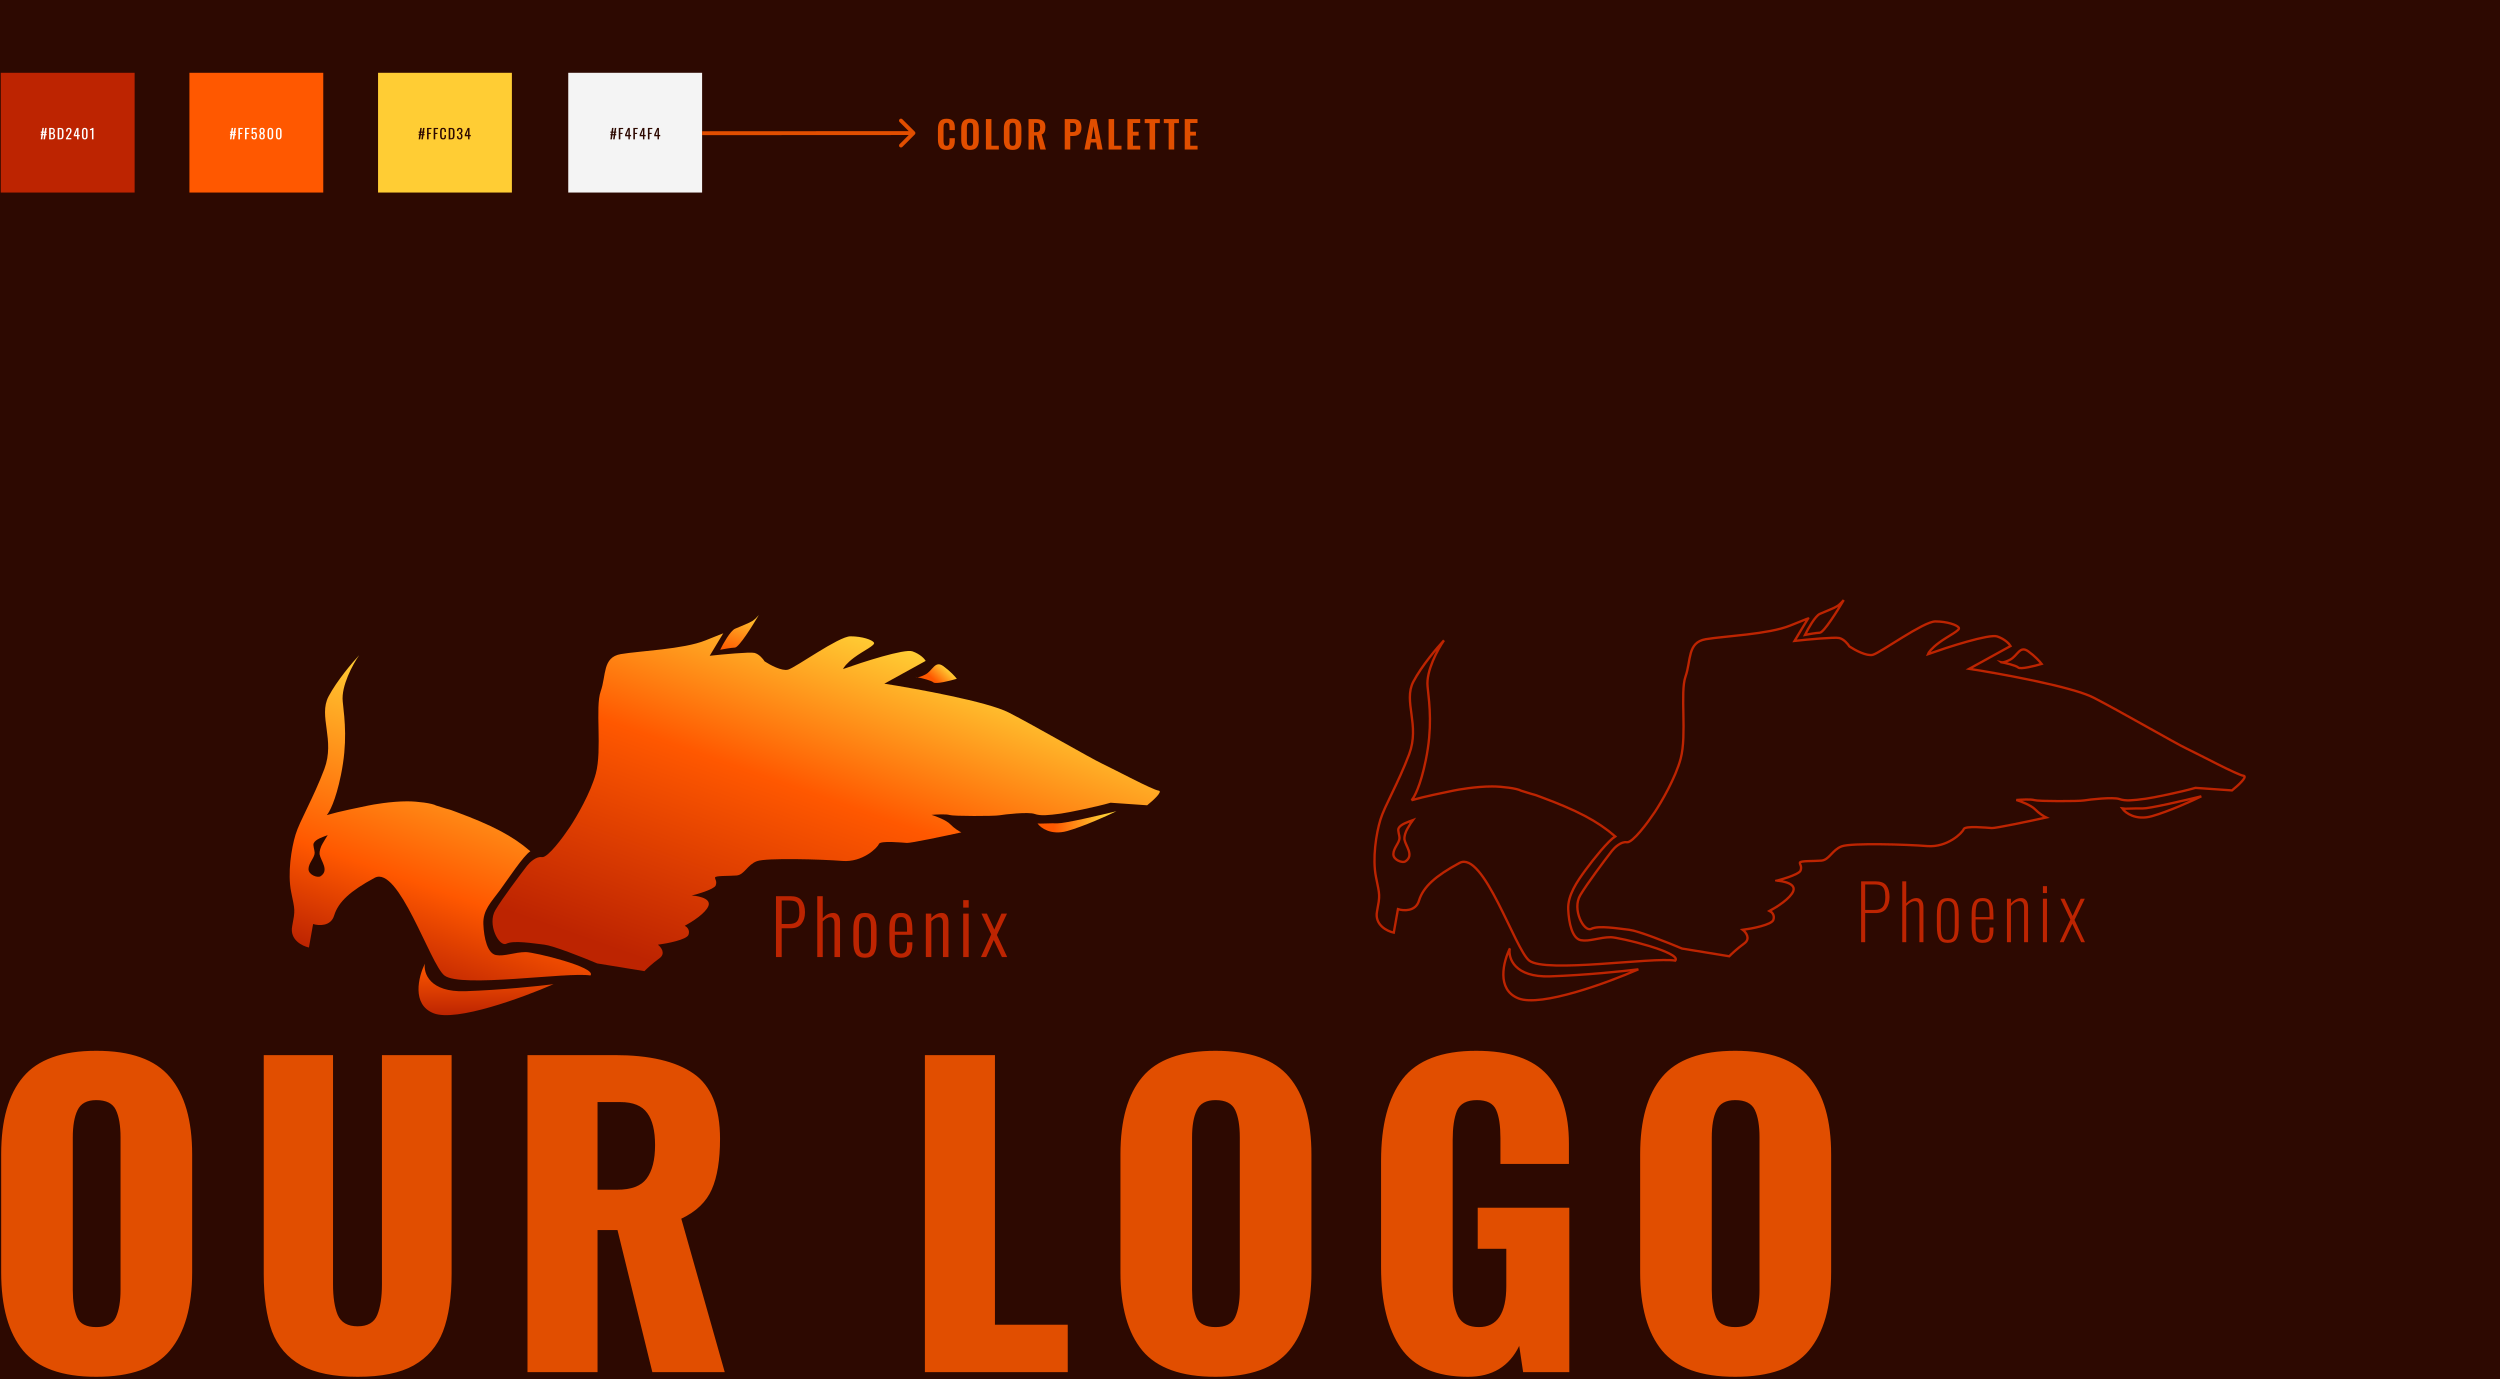 <svg width="3194" height="1762" viewBox="0 0 3194 1762" fill="none" xmlns="http://www.w3.org/2000/svg">
<rect x="0" y="0" width="3194" height="1762" fill="#333333" stroke="none"/>
<g clip-path="url(#clip0_12175)">
<rect width="3194" height="1762" fill="#2D0901"/>
<path d="M2059.39 1087.06C2062.63 1082.89 2070.98 1074.86 2078.35 1076.06C2085.73 1077.25 2105.34 1050.76 2114.22 1037.37C2122.47 1024.93 2140.62 993.904 2147.21 969.3C2155.46 938.544 2146.17 884.736 2153.43 864.265C2160.68 843.795 2155.57 820.713 2179.16 816.668C2202.75 812.622 2259.33 810.522 2287.29 799.161C2309.65 790.073 2311.69 789.495 2309.91 790.342L2292.73 818.815C2309.32 817.015 2343.97 813.76 2349.86 815.14C2355.76 816.52 2360.99 822.924 2362.87 825.954C2369.57 830.396 2384.93 838.736 2392.79 836.559C2402.62 833.839 2457.53 793.926 2472.59 793.947C2487.65 793.967 2500.25 798.433 2502.56 801.911C2504.87 805.39 2489.15 812.226 2477.09 821.245C2467.45 828.46 2463.73 833.938 2463.08 835.775C2488.44 826.743 2541.67 809.573 2551.75 813.145C2561.83 816.718 2567.25 822.773 2568.69 825.355L2515.83 854.474C2557.54 860.987 2647.71 877.47 2674.71 891.296C2708.47 908.579 2779.03 949.544 2794.22 956.7C2809.4 963.857 2858.58 990.15 2866.22 991.087C2872.34 991.837 2859.02 1003.9 2851.6 1009.83L2804.9 1006.57C2786.12 1012.03 2749.91 1019.31 2741.49 1020.43C2724.98 1022.64 2715.54 1023.64 2707.67 1020.85C2699.79 1018.06 2669.35 1021.45 2662.72 1022.64C2656.09 1023.84 2603.78 1023.9 2599.05 1022.23C2595.27 1020.89 2582.16 1021.56 2576.07 1022.06C2581.94 1023.84 2594.97 1028.76 2600.15 1034.14C2605.33 1039.52 2611.69 1043.25 2614.22 1044.45C2593.09 1049.07 2549.6 1058.23 2544.75 1057.93C2538.68 1057.55 2510.46 1054.64 2508.79 1059.36C2507.11 1064.08 2488 1083.01 2462.14 1080.94C2436.29 1078.86 2365.26 1076.73 2353.02 1081.25C2340.78 1085.77 2337.11 1098.65 2327.05 1099.52C2316.99 1100.38 2299.57 1099.53 2299.52 1102.17C2299.47 1104.81 2302.34 1106.71 2300.39 1112.22C2298.44 1117.73 2270.02 1125.39 2269.23 1125.11C2268.45 1124.83 2295.37 1126.39 2291.18 1138.2C2287.83 1147.65 2269.56 1159.2 2260.84 1163.79C2263.37 1164.98 2267.88 1168.94 2265.64 1175.24C2263.41 1181.54 2238.66 1186.35 2226.57 1187.97C2230.73 1191.22 2236.92 1199.27 2228.35 1205.44C2219.78 1211.62 2212.07 1218.88 2209.28 1221.73L2148.97 1211.87C2131.23 1204.4 2092.86 1189.14 2081.26 1187.87C2066.76 1186.27 2042.45 1182.01 2032.93 1186.69C2023.66 1191.25 2008.04 1161.91 2018.95 1143.62C2027.68 1128.99 2049.55 1099.82 2059.39 1087.06Z" stroke="#BD2401" stroke-width="3"/>
<path d="M2555.72 845.787C2556.5 846.519 2560.03 846.97 2567.95 842.915C2577.84 837.847 2580.35 824.245 2591.29 832.124C2600.04 838.427 2606.36 845.487 2608.43 848.229C2599.62 850.85 2581.28 855.433 2578.47 852.798C2575.67 850.162 2562.13 847.026 2555.72 845.787Z" stroke="#BD2401" stroke-width="3"/>
<path d="M2025.78 1111.36C2036.09 1097.29 2054.86 1074.05 2063.6 1068.58C2040.55 1048.59 2013.78 1035.02 1968.92 1018.36C1954.13 1012.87 1968.92 1018.36 1943.28 1010.17C1938.4 1007.26 1919.25 1004.77 1906.28 1004.77C1885.6 1004.77 1862.22 1008.94 1856.5 1010.17C1845.23 1012.59 1819.29 1017.65 1803.43 1022.37C1806.66 1019.09 1814.82 1004.25 1821.57 971.196C1830.02 929.876 1826.58 902.07 1823.88 877.184C1821.72 857.275 1836.93 829.522 1844.81 818.135C1836.27 827.22 1816.51 850.466 1805.77 870.765C1792.35 896.138 1814.5 926.148 1800.32 963.66C1786.13 1001.17 1768.95 1029.65 1763.6 1047.25C1758.24 1064.85 1753.15 1096.72 1757.98 1120.59C1762.81 1144.46 1763.37 1142.88 1759.27 1164.47C1755.98 1181.74 1772.17 1189.72 1780.68 1191.56L1786.01 1161.54C1793.18 1163.79 1808.61 1164.77 1812.89 1150.69C1818.25 1133.09 1833.9 1119.11 1864.6 1102.52C1895.29 1085.93 1935.52 1212.91 1953.72 1227.24C1974.57 1243.65 2111.06 1222.48 2140.39 1227.26C2149.13 1216.77 2068.06 1197.39 2057.83 1197.39C2043.53 1197.39 2030.45 1203.25 2019.66 1201.19C2008.87 1199.14 2004.25 1179.63 2003.53 1161.66C2002.82 1143.68 2014.93 1126.19 2025.78 1111.36Z" stroke="#BD2401" stroke-width="3"/>
<path d="M1780.16 1091.28C1780.16 1083.6 1788.02 1076.84 1788.02 1070.5C1788.02 1067.29 1785.57 1061.09 1786.74 1058.42C1789.06 1053.11 1798.72 1050.25 1804.66 1047.97C1803.38 1049.57 1800.84 1054.48 1798.33 1058.42C1795.6 1062.72 1793.91 1068.91 1794.27 1072.27C1795.77 1081.08 1807.25 1092.93 1795.37 1100.61C1791.97 1102.81 1780.15 1098.97 1780.16 1091.28Z" stroke="#BD2401" stroke-width="3"/>
<path d="M1928.81 1212.13C1926.89 1224.09 1934.77 1248.92 1980.4 1247.38C2026.03 1245.84 2074.61 1240.76 2093.19 1238.41C2054.1 1255.5 1968.73 1286.86 1940.02 1275.58C1911.31 1264.3 1920.8 1228.15 1929.13 1211.49" stroke="#BD2401" stroke-width="3"/>
<path d="M2325.08 784.272C2319.07 786.967 2309.91 803.308 2306.08 811.142C2310.23 810.316 2319.82 808.602 2324.96 808.356C2330.1 808.11 2347.49 780.439 2355.54 766.634C2354.28 768.199 2350.94 771.896 2347.61 774.163C2343.45 776.996 2332.59 780.902 2325.08 784.272Z" stroke="#BD2401" stroke-width="3"/>
<path d="M2737.12 1032.88C2745.54 1033.21 2790.8 1022.68 2812.38 1017.38C2802.16 1022.65 2770.13 1036.91 2749.42 1042.73C2728.72 1048.55 2715.53 1038.71 2711.52 1033.06C2714.4 1033.61 2728.71 1032.54 2737.12 1032.88Z" stroke="#BD2401" stroke-width="3"/>
<path d="M2377.77 1125.96H2396.01C2402.61 1125.96 2407.25 1127.72 2409.93 1131.24C2412.69 1134.76 2414.06 1139.69 2414.06 1146.03C2414.06 1151.98 2412.65 1156.91 2409.84 1160.81C2407.09 1164.65 2402.51 1166.57 2396.11 1166.57H2382.96V1203.72H2377.77V1125.96ZM2394.96 1162.54C2399.76 1162.54 2403.25 1161.29 2405.42 1158.8C2407.6 1156.24 2408.69 1151.98 2408.69 1146.03C2408.69 1141.87 2408.24 1138.64 2407.34 1136.33C2406.45 1134.03 2405.01 1132.4 2403.02 1131.44C2401.1 1130.48 2398.45 1130 2395.05 1130H2382.96V1162.54H2394.96ZM2430.32 1125.96H2435.41V1154.09C2437.26 1151.98 2439.31 1150.35 2441.55 1149.2C2443.86 1147.98 2446.22 1147.37 2448.66 1147.37C2451.28 1147.37 2453.39 1148.36 2454.99 1150.35C2456.59 1152.27 2457.39 1155.31 2457.39 1159.47V1203.72H2452.21V1160.04C2452.21 1156.78 2451.73 1154.51 2450.77 1153.23C2449.81 1151.95 2448.37 1151.31 2446.45 1151.31C2444.66 1151.31 2442.8 1151.85 2440.88 1152.94C2438.96 1154.03 2437.14 1155.53 2435.41 1157.45V1203.72H2430.32V1125.96ZM2488.46 1204.59C2483.14 1204.59 2479.5 1202.92 2477.51 1199.6C2475.53 1196.2 2474.54 1190.83 2474.54 1183.47V1168.49C2474.54 1161.2 2475.53 1155.85 2477.51 1152.46C2479.5 1149.07 2483.14 1147.37 2488.46 1147.37C2493.77 1147.37 2497.42 1149.07 2499.4 1152.46C2501.45 1155.79 2502.47 1161.13 2502.47 1168.49V1183.47C2502.47 1190.83 2501.45 1196.2 2499.4 1199.6C2497.42 1202.92 2493.77 1204.59 2488.46 1204.59ZM2488.46 1200.75C2491.02 1200.75 2492.94 1200.11 2494.22 1198.83C2495.56 1197.48 2496.42 1195.63 2496.81 1193.26C2497.19 1190.89 2497.38 1187.69 2497.38 1183.66V1168.3C2497.38 1164.27 2497.19 1161.07 2496.81 1158.7C2496.42 1156.33 2495.56 1154.51 2494.22 1153.23C2492.94 1151.88 2491.02 1151.21 2488.46 1151.21C2485.9 1151.21 2483.98 1151.88 2482.7 1153.23C2481.42 1154.51 2480.58 1156.33 2480.2 1158.7C2479.82 1161 2479.62 1164.2 2479.62 1168.3V1183.66C2479.62 1187.76 2479.82 1190.99 2480.2 1193.36C2480.58 1195.66 2481.42 1197.48 2482.7 1198.83C2483.98 1200.11 2485.9 1200.75 2488.46 1200.75ZM2533.08 1204.59C2529.94 1204.59 2527.35 1203.98 2525.3 1202.76C2523.25 1201.55 2521.69 1199.37 2520.6 1196.24C2519.51 1193.1 2518.97 1188.75 2518.97 1183.18V1168.4C2518.97 1162.83 2519.51 1158.51 2520.6 1155.44C2521.75 1152.36 2523.35 1150.25 2525.4 1149.1C2527.45 1147.95 2530.04 1147.37 2533.17 1147.37C2536.63 1147.37 2539.35 1148.11 2541.33 1149.58C2543.32 1151.05 2544.73 1153.39 2545.56 1156.59C2546.39 1159.72 2546.81 1164.01 2546.81 1169.45V1174.73H2524.05V1183.56C2524.05 1187.98 2524.34 1191.44 2524.92 1193.93C2525.56 1196.43 2526.52 1198.19 2527.8 1199.21C2529.08 1200.24 2530.84 1200.75 2533.08 1200.75C2535.7 1200.75 2537.81 1200.01 2539.41 1198.54C2541.01 1197 2541.81 1193.87 2541.81 1189.13V1185H2546.81V1188.65C2546.81 1193.77 2545.75 1197.71 2543.64 1200.46C2541.59 1203.21 2538.07 1204.59 2533.08 1204.59ZM2541.81 1171.66V1167.34C2541.81 1163.56 2541.62 1160.56 2541.24 1158.32C2540.85 1156.08 2540.02 1154.35 2538.74 1153.13C2537.53 1151.85 2535.67 1151.21 2533.17 1151.21C2531 1151.21 2529.24 1151.66 2527.89 1152.56C2526.61 1153.45 2525.65 1155.08 2525.01 1157.45C2524.37 1159.82 2524.05 1163.15 2524.05 1167.44V1171.66H2541.81ZM2564.08 1148.24H2569.17V1154.19C2570.96 1152.08 2572.97 1150.41 2575.21 1149.2C2577.45 1147.98 2579.82 1147.37 2582.32 1147.37C2584.94 1147.37 2587.05 1148.36 2588.65 1150.35C2590.25 1152.27 2591.05 1155.31 2591.05 1159.47V1203.72H2585.97V1160.04C2585.97 1156.84 2585.45 1154.6 2584.43 1153.32C2583.47 1151.98 2582.03 1151.31 2580.11 1151.31C2578.32 1151.31 2576.46 1151.85 2574.54 1152.94C2572.69 1154.03 2570.89 1155.53 2569.17 1157.45V1203.72H2564.08V1148.24ZM2610.03 1132.11H2615.21V1140.94H2610.03V1132.11ZM2610.03 1148.24H2615.21V1203.72H2610.03V1148.24ZM2645.11 1174.83L2632.44 1148.24H2637.62L2647.99 1170.22L2658.26 1148.24H2663.54L2650.39 1175.31L2663.73 1203.72H2658.93L2647.61 1180.11L2636.57 1203.72H2631.57L2645.11 1174.83Z" fill="#BD2401"/>
<path d="M673.386 1106.06C676.635 1101.89 684.977 1093.86 692.352 1095.06C699.727 1096.25 719.339 1069.76 728.222 1056.37C736.472 1043.93 754.619 1012.9 761.214 988.3C769.457 957.544 760.171 903.736 767.427 883.266C774.683 862.795 769.572 839.713 793.162 835.668C816.752 831.622 873.331 829.522 901.287 818.161C923.652 809.073 925.688 808.495 923.911 809.342L906.728 837.815C923.319 836.015 957.973 832.761 963.865 834.14C969.757 835.52 974.99 841.924 976.87 844.954C983.568 849.396 998.927 857.736 1006.79 855.559C1016.62 852.839 1071.53 812.926 1086.59 812.947C1101.65 812.968 1114.25 817.433 1116.56 820.911C1118.87 824.39 1103.15 831.226 1091.09 840.245C1081.45 847.46 1077.73 852.938 1077.08 854.775C1102.44 845.743 1155.67 828.573 1165.75 832.145C1175.83 835.718 1181.25 841.774 1182.69 844.355L1129.83 873.474C1171.54 879.987 1261.71 896.47 1288.71 910.296C1322.47 927.579 1393.03 968.544 1408.22 975.7C1423.4 982.857 1472.58 1009.15 1480.22 1010.09C1486.34 1010.84 1473.02 1022.9 1465.6 1028.83L1418.9 1025.57C1400.12 1031.03 1363.91 1038.31 1355.49 1039.43C1338.98 1041.64 1329.54 1042.64 1321.67 1039.85C1313.79 1037.06 1283.35 1040.45 1276.72 1041.64C1270.09 1042.84 1217.78 1042.9 1213.05 1041.23C1209.27 1039.89 1196.16 1040.56 1190.07 1041.06C1195.94 1042.84 1208.97 1047.76 1214.15 1053.14C1219.33 1058.52 1225.69 1062.25 1228.22 1063.45C1207.09 1068.07 1163.6 1077.23 1158.75 1076.93C1152.68 1076.55 1124.46 1073.64 1122.79 1078.36C1121.11 1083.08 1102 1102.01 1076.14 1099.94C1050.29 1097.86 979.262 1095.73 967.023 1100.25C954.784 1104.77 951.106 1117.65 941.05 1118.52C930.994 1119.38 913.573 1118.53 913.523 1121.17C913.473 1123.81 916.343 1125.71 914.39 1131.22C912.545 1136.43 887.108 1143.54 883.614 1144.08C886.874 1144.18 909.004 1146.42 905.18 1157.2C901.831 1166.65 883.558 1178.2 874.841 1182.79C877.373 1183.98 881.877 1187.94 879.644 1194.24C877.412 1200.54 852.662 1205.35 840.566 1206.97C844.732 1210.22 850.92 1218.27 842.349 1224.44C833.778 1230.62 826.067 1237.88 823.283 1240.73L762.967 1230.87C745.231 1223.4 706.858 1208.14 695.257 1206.87C680.757 1205.27 656.446 1201.01 646.931 1205.69C637.659 1210.25 622.036 1180.91 632.95 1162.63C641.681 1147.99 663.545 1118.82 673.386 1106.06Z" fill="url(#paint0_linear_12175)"/>
<path d="M1172.07 865.261C1170.78 865.326 1170.03 865.079 1169.72 864.787C1170.42 864.923 1171.21 865.082 1172.07 865.261C1174.01 865.163 1177.19 864.354 1181.95 861.915C1191.85 856.847 1194.35 843.245 1205.29 851.124C1214.04 857.427 1220.36 864.487 1222.43 867.229C1213.62 869.85 1195.28 874.433 1192.47 871.798C1189.97 869.452 1178.98 866.709 1172.07 865.261Z" fill="url(#paint1_linear_12175)"/>
<path d="M638.6 1137.5C648.906 1123.42 668.861 1093.05 677.595 1087.58C654.547 1067.59 627.777 1054.02 582.916 1037.36C568.131 1031.87 582.916 1037.36 557.281 1029.17C552.404 1026.26 533.25 1023.77 520.275 1023.77C499.602 1023.77 476.22 1027.94 470.503 1029.17C459.227 1031.59 433.286 1036.65 417.432 1041.37C420.665 1038.09 428.818 1023.25 435.573 990.196C444.016 948.876 440.579 921.07 437.879 896.184C435.719 876.275 450.934 848.522 458.811 837.135C450.273 846.22 430.511 869.466 419.771 889.765C406.345 915.139 428.499 945.148 414.315 982.661C400.132 1020.17 382.949 1048.65 377.596 1066.25C372.243 1083.85 367.149 1115.72 371.982 1139.59C376.814 1163.46 377.373 1161.88 373.266 1183.47C369.98 1200.74 386.174 1208.72 394.682 1210.56L400.005 1180.54C407.184 1182.79 422.613 1183.77 426.895 1169.69C432.247 1152.09 447.901 1138.11 478.598 1121.52C509.295 1104.93 549.522 1231.91 567.723 1246.24C588.568 1262.65 725.063 1241.48 754.387 1246.26C763.127 1235.77 682.064 1216.39 671.827 1216.39C657.529 1216.39 644.453 1222.25 633.66 1220.19C622.866 1218.14 618.249 1198.63 617.532 1180.66C616.816 1162.68 627.742 1152.32 638.6 1137.5Z" fill="url(#paint2_linear_12175)"/>
<path d="M394.156 1110.28C394.165 1102.6 402.02 1095.84 402.02 1089.5C402.02 1086.29 399.568 1080.09 400.738 1077.42C403.062 1072.11 412.717 1069.25 418.659 1066.97C417.385 1068.57 414.837 1073.48 412.331 1077.42C409.597 1081.72 407.909 1087.91 408.269 1091.27C409.774 1100.08 421.246 1111.93 409.372 1119.61C405.975 1121.81 394.147 1117.97 394.156 1110.28Z" fill="#280800"/>
<path d="M594.399 1266.38C548.769 1267.92 540.89 1243.09 542.813 1231.13C534.564 1248.06 525.676 1283.44 554.024 1294.58C582.735 1305.86 668.1 1274.5 707.193 1257.41C688.607 1259.76 640.029 1264.84 594.399 1266.38Z" fill="url(#paint3_linear_12175)"/>
<path d="M939.08 803.272C933.073 805.968 923.913 822.308 920.083 830.142C924.235 829.316 933.823 827.602 938.962 827.356C944.101 827.11 961.487 799.439 969.538 785.634C968.282 787.2 964.936 790.896 961.607 793.163C957.446 795.996 946.589 799.902 939.08 803.272Z" fill="url(#paint4_linear_12175)"/>
<path d="M1351.12 1051.88C1359.54 1052.22 1404.8 1041.68 1426.38 1036.38C1416.16 1041.65 1384.13 1055.91 1363.43 1061.73C1342.72 1067.55 1329.53 1057.71 1325.52 1052.06C1328.4 1052.61 1342.71 1051.54 1351.12 1051.88Z" fill="url(#paint5_linear_12175)"/>
<path d="M991.39 1144.96H1010.01C1016.61 1144.96 1021.31 1146.76 1024.13 1150.34C1027.01 1153.92 1028.45 1159.01 1028.45 1165.6C1028.45 1171.62 1026.94 1176.52 1023.93 1180.29C1020.99 1184.07 1016.38 1185.96 1010.11 1185.96H998.686V1222.72H991.39V1144.96ZM1008 1180.48C1012.8 1180.48 1016.19 1179.4 1018.17 1177.22C1020.22 1174.98 1021.25 1171.11 1021.25 1165.6C1021.25 1161.57 1020.86 1158.5 1020.09 1156.39C1019.33 1154.21 1018.01 1152.68 1016.16 1151.78C1014.3 1150.88 1011.61 1150.44 1008.09 1150.44H998.686V1180.48H1008ZM1044.13 1144.96H1051.14V1173.09C1055.3 1168.61 1059.81 1166.37 1064.68 1166.37C1067.43 1166.37 1069.54 1167.4 1071.01 1169.44C1072.48 1171.49 1073.22 1174.4 1073.22 1178.18V1222.72H1066.12V1179.72C1066.12 1176.9 1065.67 1174.88 1064.77 1173.67C1063.94 1172.45 1062.63 1171.84 1060.84 1171.84C1059.3 1171.84 1057.67 1172.32 1055.94 1173.28C1054.28 1174.24 1052.68 1175.52 1051.14 1177.12V1222.72H1044.13V1144.96ZM1105.01 1223.59C1099.5 1223.59 1095.66 1221.89 1093.49 1218.5C1091.31 1215.04 1090.22 1209.76 1090.22 1202.66V1187.3C1090.22 1180.2 1091.31 1174.95 1093.49 1171.56C1095.66 1168.1 1099.5 1166.37 1105.01 1166.37C1110.57 1166.37 1114.45 1168.1 1116.62 1171.56C1118.8 1174.95 1119.89 1180.2 1119.89 1187.3V1202.66C1119.89 1209.76 1118.8 1215.04 1116.62 1218.5C1114.45 1221.89 1110.57 1223.59 1105.01 1223.59ZM1105.01 1218.31C1107.31 1218.31 1109.01 1217.7 1110.09 1216.48C1111.25 1215.27 1111.98 1213.64 1112.3 1211.59C1112.62 1209.48 1112.78 1206.63 1112.78 1203.04V1186.92C1112.78 1183.33 1112.62 1180.52 1112.3 1178.47C1111.98 1176.36 1111.25 1174.69 1110.09 1173.48C1109.01 1172.26 1107.31 1171.65 1105.01 1171.65C1102.7 1171.65 1101.01 1172.26 1099.92 1173.48C1098.83 1174.69 1098.13 1176.36 1097.81 1178.47C1097.49 1180.52 1097.33 1183.33 1097.33 1186.92V1203.04C1097.33 1206.63 1097.49 1209.48 1097.81 1211.59C1098.13 1213.64 1098.83 1215.27 1099.92 1216.48C1101.01 1217.7 1102.7 1218.31 1105.01 1218.31ZM1151.22 1223.59C1147.64 1223.59 1144.76 1222.88 1142.58 1221.48C1140.41 1220.07 1138.81 1217.8 1137.78 1214.66C1136.76 1211.52 1136.25 1207.27 1136.25 1201.89V1187.88C1136.25 1182.44 1136.76 1178.18 1137.78 1175.11C1138.87 1171.97 1140.5 1169.73 1142.68 1168.39C1144.92 1167.04 1147.8 1166.37 1151.32 1166.37C1155.16 1166.37 1158.1 1167.2 1160.15 1168.87C1162.26 1170.47 1163.7 1172.9 1164.47 1176.16C1165.3 1179.43 1165.72 1183.81 1165.72 1189.32V1194.31H1143.25V1204C1143.25 1209.32 1143.86 1213.03 1145.08 1215.14C1146.29 1217.25 1148.34 1218.31 1151.22 1218.31C1153.65 1218.31 1155.51 1217.54 1156.79 1216C1158.13 1214.47 1158.81 1211.68 1158.81 1207.65V1203.81H1165.62V1206.88C1165.62 1212.26 1164.5 1216.39 1162.26 1219.27C1160.02 1222.15 1156.34 1223.59 1151.22 1223.59ZM1158.81 1190.28V1185.67C1158.81 1182.34 1158.61 1179.72 1158.23 1177.8C1157.91 1175.88 1157.21 1174.37 1156.12 1173.28C1155.03 1172.2 1153.4 1171.65 1151.22 1171.65C1149.24 1171.65 1147.67 1172.1 1146.52 1173C1145.37 1173.83 1144.53 1175.33 1144.02 1177.51C1143.51 1179.62 1143.25 1182.63 1143.25 1186.53V1190.28H1158.81ZM1182.86 1167.24H1189.87V1173C1191.72 1170.95 1193.77 1169.35 1196.01 1168.2C1198.31 1166.98 1200.71 1166.37 1203.21 1166.37C1205.96 1166.37 1208.07 1167.4 1209.55 1169.44C1211.02 1171.49 1211.75 1174.4 1211.75 1178.18V1222.72H1204.75V1179.72C1204.75 1176.9 1204.3 1174.88 1203.4 1173.67C1202.57 1172.45 1201.26 1171.84 1199.47 1171.84C1197.93 1171.84 1196.33 1172.32 1194.67 1173.28C1193 1174.18 1191.4 1175.43 1189.87 1177.03V1222.72H1182.86V1167.24ZM1230.59 1150.05H1237.59V1159.56H1230.59V1150.05ZM1230.59 1167.24H1237.59V1222.72H1230.59V1167.24ZM1266.4 1193.73L1253.92 1167.24H1260.84L1270.34 1187.59L1279.46 1167.24H1286.56L1273.6 1194.5L1286.76 1222.72H1280.04L1269.67 1200.93L1259.97 1222.72H1253.25L1266.4 1193.73Z" fill="#BD2401"/>
<path d="M123 1759C79.333 1759 48.167 1747.83 29.5 1725.5C10.833 1702.83 1.5 1669.5 1.5 1625.5V1475C1.5 1431 10.833 1398 29.5 1376C48.167 1353.67 79.333 1342.5 123 1342.5C167 1342.5 198.333 1353.67 217 1376C236 1398.33 245.5 1431.33 245.5 1475V1625.5C245.5 1669.5 236 1702.83 217 1725.5C198.333 1747.83 167 1759 123 1759ZM123 1695.5C135.667 1695.5 144 1691.33 148 1683C152 1674.33 154 1662.67 154 1648V1453C154 1438 152 1426.33 148 1418C144 1409.67 135.667 1405.5 123 1405.5C111 1405.5 103 1409.83 99 1418.5C95 1426.83 93 1438.33 93 1453V1648C93 1662.67 94.833 1674.33 98.5 1683C102.167 1691.33 110.333 1695.5 123 1695.5ZM456.969 1759C426.635 1759 402.635 1754.17 384.969 1744.5C367.302 1734.5 354.802 1720 347.469 1701C340.469 1681.67 336.969 1657.17 336.969 1627.5V1348H425.469V1641C425.469 1657.33 427.469 1670.33 431.469 1680C435.802 1689.67 444.302 1694.5 456.969 1694.5C469.635 1694.5 477.969 1689.67 481.969 1680C485.969 1670.33 487.969 1657.33 487.969 1641V1348H576.969V1627.5C576.969 1657.17 573.302 1681.67 565.969 1701C558.635 1720 546.135 1734.5 528.469 1744.5C511.135 1754.17 487.302 1759 456.969 1759ZM673.914 1348H785.414C829.747 1348 863.247 1355.83 885.914 1371.5C908.581 1387.17 919.914 1415 919.914 1455C919.914 1482 916.414 1503.5 909.414 1519.5C902.414 1535.5 889.414 1548 870.414 1557L925.914 1753H833.414L788.914 1571.5H763.414V1753H673.914V1348ZM788.414 1520C806.414 1520 818.914 1515.33 825.914 1506C833.247 1496.33 836.914 1482 836.914 1463C836.914 1444.67 833.581 1431 826.914 1422C820.247 1412.67 808.747 1408 792.414 1408H763.414V1520H788.414ZM1181.65 1348H1271.15V1692.5H1364.15V1753H1181.65V1348ZM1552.98 1759C1509.31 1759 1478.15 1747.83 1459.48 1725.5C1440.81 1702.83 1431.48 1669.5 1431.48 1625.5V1475C1431.48 1431 1440.81 1398 1459.48 1376C1478.15 1353.67 1509.31 1342.5 1552.98 1342.5C1596.98 1342.5 1628.31 1353.67 1646.98 1376C1665.98 1398.33 1675.48 1431.33 1675.48 1475V1625.5C1675.48 1669.5 1665.98 1702.83 1646.98 1725.5C1628.31 1747.83 1596.98 1759 1552.98 1759ZM1552.98 1695.5C1565.65 1695.5 1573.98 1691.33 1577.98 1683C1581.98 1674.33 1583.98 1662.67 1583.98 1648V1453C1583.98 1438 1581.98 1426.33 1577.98 1418C1573.98 1409.67 1565.65 1405.5 1552.98 1405.5C1540.98 1405.5 1532.98 1409.83 1528.98 1418.5C1524.98 1426.83 1522.98 1438.33 1522.98 1453V1648C1522.98 1662.67 1524.81 1674.33 1528.48 1683C1532.15 1691.33 1540.31 1695.5 1552.98 1695.5ZM1875.45 1759C1835.45 1759 1806.95 1746.83 1789.95 1722.5C1772.95 1698.17 1764.45 1663.67 1764.45 1619V1483C1764.45 1437.33 1773.62 1402.5 1791.95 1378.5C1810.62 1354.5 1841.95 1342.5 1885.95 1342.5C1928.28 1342.5 1958.62 1352.83 1976.95 1373.5C1995.28 1394.17 2004.45 1423.33 2004.45 1461V1487H1916.95V1454C1916.95 1438 1915.12 1426 1911.45 1418C1907.78 1409.67 1899.62 1405.5 1886.95 1405.5C1873.95 1405.5 1865.45 1410 1861.45 1419C1857.78 1428 1855.95 1440.5 1855.95 1456.5V1644C1855.95 1660 1858.28 1672.67 1862.95 1682C1867.95 1691 1876.78 1695.5 1889.45 1695.5C1912.78 1695.5 1924.45 1678 1924.45 1643V1595.5H1887.95V1543H2004.95V1753H1945.95L1940.95 1719.5C1928.28 1745.83 1906.45 1759 1875.45 1759ZM2216.96 1759C2173.3 1759 2142.13 1747.83 2123.46 1725.5C2104.8 1702.83 2095.46 1669.5 2095.46 1625.5V1475C2095.46 1431 2104.8 1398 2123.46 1376C2142.13 1353.67 2173.3 1342.5 2216.96 1342.5C2260.96 1342.5 2292.3 1353.67 2310.96 1376C2329.96 1398.33 2339.46 1431.33 2339.46 1475V1625.5C2339.46 1669.5 2329.96 1702.83 2310.96 1725.5C2292.3 1747.83 2260.96 1759 2216.96 1759ZM2216.96 1695.5C2229.63 1695.5 2237.96 1691.33 2241.96 1683C2245.96 1674.33 2247.96 1662.67 2247.96 1648V1453C2247.96 1438 2245.96 1426.33 2241.96 1418C2237.96 1409.67 2229.63 1405.5 2216.96 1405.5C2204.96 1405.5 2196.96 1409.83 2192.96 1418.5C2188.96 1426.83 2186.96 1438.33 2186.96 1453V1648C2186.96 1662.67 2188.8 1674.33 2192.46 1683C2196.13 1691.33 2204.3 1695.5 2216.96 1695.5Z" fill="#E14E00"/>
<rect x="1" y="93" width="171" height="153" fill="#BD2401"/>
<rect x="242" y="93" width="171" height="153" fill="#FF5800"/>
<rect x="726" y="93" width="171" height="153" fill="#F4F4F4"/>
<rect x="483" y="93" width="171" height="153" fill="#FFCD34"/>
<path d="M780.554 172.78H779.78V171.34H780.77L781.022 169.594H779.816V168.136H781.22L781.904 163.42H783.83L783.146 168.136H784.766L785.45 163.42H787.358L786.674 168.136H787.412V169.594H786.476L786.206 171.34H787.358V172.78H786.008L785.252 178H783.326L784.082 172.78H782.48L781.742 178H779.816L780.554 172.78ZM784.298 171.34L784.55 169.594H782.948L782.678 171.34H784.298ZM790.532 163.42H796.166V164.878H792.566V169.738H795.356V171.178H792.566V178H790.532V163.42ZM802.82 174.094H798.59V172.078L802.388 163.42H804.656V172.384H806.294V174.094H804.656V178H802.82V174.094ZM802.82 172.384V165.76L800.444 172.384H802.82ZM809.145 163.42H814.779V164.878H811.179V169.738H813.969V171.178H811.179V178H809.145V163.42ZM821.432 174.094H817.202V172.078L821 163.42H823.268V172.384H824.906V174.094H823.268V178H821.432V174.094ZM821.432 172.384V165.76L819.056 172.384H821.432ZM827.757 163.42H833.391V164.878H829.791V169.738H832.581V171.178H829.791V178H827.757V163.42ZM840.044 174.094H835.814V172.078L839.612 163.42H841.88V172.384H843.518V174.094H841.88V178H840.044V174.094ZM840.044 172.384V165.76L837.668 172.384H840.044Z" fill="#2D0901"/>
<path d="M535.604 172.78H534.83V171.34H535.82L536.072 169.594H534.866V168.136H536.27L536.954 163.42H538.88L538.196 168.136H539.816L540.5 163.42H542.408L541.724 168.136H542.462V169.594H541.526L541.256 171.34H542.408V172.78H541.058L540.302 178H538.376L539.132 172.78H537.53L536.792 178H534.866L535.604 172.78ZM539.348 171.34L539.6 169.594H537.998L537.728 171.34H539.348ZM545.582 163.42H551.216V164.878H547.616V169.738H550.406V171.178H547.616V178H545.582V163.42ZM554.053 163.42H559.687V164.878H556.087V169.738H558.877V171.178H556.087V178H554.053V163.42ZM566.179 178.162C564.739 178.162 563.725 177.736 563.137 176.884C562.549 176.02 562.255 174.832 562.255 173.32V168.172C562.255 166.576 562.543 165.364 563.119 164.536C563.695 163.708 564.715 163.294 566.179 163.294C567.487 163.294 568.423 163.648 568.987 164.356C569.563 165.064 569.851 166.108 569.851 167.488V168.64H567.925V167.614C567.925 166.942 567.895 166.426 567.835 166.066C567.775 165.706 567.619 165.418 567.367 165.202C567.127 164.986 566.737 164.878 566.197 164.878C565.645 164.878 565.231 164.998 564.955 165.238C564.691 165.466 564.517 165.79 564.433 166.21C564.349 166.618 564.307 167.17 564.307 167.866V173.644C564.307 174.388 564.367 174.97 564.487 175.39C564.607 175.81 564.799 176.11 565.063 176.29C565.339 176.47 565.717 176.56 566.197 176.56C566.713 176.56 567.097 176.446 567.349 176.218C567.601 175.99 567.757 175.678 567.817 175.282C567.889 174.886 567.925 174.346 567.925 173.662V172.582H569.851V173.662C569.851 175.114 569.575 176.23 569.023 177.01C568.483 177.778 567.535 178.162 566.179 178.162ZM573.228 163.42H576.396C577.968 163.42 579.078 163.78 579.726 164.5C580.386 165.22 580.716 166.342 580.716 167.866V173.23C580.716 174.838 580.392 176.038 579.744 176.83C579.108 177.61 578.046 178 576.558 178H573.228V163.42ZM576.414 176.542C577.122 176.542 577.632 176.404 577.944 176.128C578.268 175.852 578.466 175.48 578.538 175.012C578.622 174.532 578.664 173.812 578.664 172.852V168.118C578.664 167.29 578.61 166.66 578.502 166.228C578.406 165.784 578.196 165.46 577.872 165.256C577.548 165.04 577.044 164.932 576.36 164.932H575.262V176.542H576.414ZM587.31 178.162C586.146 178.162 585.258 177.838 584.646 177.19C584.046 176.53 583.746 175.606 583.746 174.418V173.932H585.654V174.256C585.678 175 585.804 175.57 586.032 175.966C586.272 176.362 586.698 176.56 587.31 176.56C587.958 176.56 588.396 176.338 588.624 175.894C588.864 175.438 588.984 174.766 588.984 173.878C588.984 173.062 588.834 172.426 588.534 171.97C588.234 171.502 587.748 171.244 587.076 171.196C587.028 171.184 586.938 171.178 586.806 171.178V169.252H587.058C587.742 169.228 588.234 169.048 588.534 168.712C588.834 168.376 588.984 167.818 588.984 167.038C588.984 166.318 588.864 165.778 588.624 165.418C588.384 165.046 587.952 164.86 587.328 164.86C586.704 164.86 586.272 165.058 586.032 165.454C585.804 165.85 585.678 166.432 585.654 167.2V167.506H583.746V167.02C583.746 165.832 584.046 164.914 584.646 164.266C585.258 163.618 586.152 163.294 587.328 163.294C588.504 163.294 589.392 163.624 589.992 164.284C590.604 164.932 590.91 165.85 590.91 167.038C590.91 167.89 590.724 168.586 590.352 169.126C589.98 169.666 589.47 170.032 588.822 170.224C589.482 170.428 589.992 170.842 590.352 171.466C590.724 172.09 590.91 172.894 590.91 173.878C590.91 175.234 590.616 176.29 590.028 177.046C589.452 177.79 588.546 178.162 587.31 178.162ZM597.995 174.094H593.765V172.078L597.563 163.42H599.831V172.384H601.469V174.094H599.831V178H597.995V174.094ZM597.995 172.384V165.76L595.619 172.384H597.995Z" fill="#2D0901"/>
<path d="M294.551 172.78H293.777V171.34H294.767L295.019 169.594H293.813V168.136H295.217L295.901 163.42H297.827L297.143 168.136H298.763L299.447 163.42H301.355L300.671 168.136H301.409V169.594H300.473L300.203 171.34H301.355V172.78H300.005L299.249 178H297.323L298.079 172.78H296.477L295.739 178H293.813L294.551 172.78ZM298.295 171.34L298.547 169.594H296.945L296.675 171.34H298.295ZM304.529 163.42H310.163V164.878H306.563V169.738H309.353V171.178H306.563V178H304.529V163.42ZM313.001 163.42H318.635V164.878H315.035V169.738H317.825V171.178H315.035V178H313.001V163.42ZM324.712 178.144C323.452 178.144 322.546 177.79 321.994 177.082C321.454 176.362 321.184 175.306 321.184 173.914H323.11C323.11 174.73 323.218 175.384 323.434 175.876C323.662 176.368 324.1 176.614 324.748 176.614C325.24 176.614 325.606 176.47 325.846 176.182C326.086 175.894 326.236 175.516 326.296 175.048C326.368 174.568 326.404 173.932 326.404 173.14C326.404 172.408 326.362 171.826 326.278 171.394C326.206 170.95 326.05 170.614 325.81 170.386C325.582 170.146 325.234 170.026 324.766 170.026C324.394 170.026 324.064 170.14 323.776 170.368C323.5 170.596 323.29 170.884 323.146 171.232H321.508V163.42H327.79V165.346H323.254L323.128 169.378C323.644 168.838 324.346 168.568 325.234 168.568C326.35 168.568 327.142 168.952 327.61 169.72C328.09 170.476 328.33 171.532 328.33 172.888C328.33 174.544 328.06 175.834 327.52 176.758C326.98 177.682 326.044 178.144 324.712 178.144ZM334.838 178.162C333.566 178.162 332.648 177.796 332.084 177.064C331.52 176.332 331.238 175.276 331.238 173.896C331.238 172.972 331.388 172.234 331.688 171.682C332 171.13 332.45 170.674 333.038 170.314C331.958 169.594 331.418 168.508 331.418 167.056C331.418 165.868 331.7 164.944 332.264 164.284C332.828 163.624 333.686 163.294 334.838 163.294C335.978 163.294 336.824 163.624 337.376 164.284C337.94 164.944 338.222 165.868 338.222 167.056C338.222 167.836 338.084 168.49 337.808 169.018C337.532 169.534 337.13 169.966 336.602 170.314C337.19 170.686 337.64 171.148 337.952 171.7C338.264 172.252 338.42 172.984 338.42 173.896C338.42 175.264 338.138 176.32 337.574 177.064C337.01 177.796 336.098 178.162 334.838 178.162ZM334.838 169.432C335.834 169.42 336.332 168.592 336.332 166.948C336.332 166.3 336.212 165.778 335.972 165.382C335.744 164.986 335.366 164.788 334.838 164.788C334.31 164.788 333.92 164.986 333.668 165.382C333.428 165.778 333.308 166.3 333.308 166.948C333.308 167.668 333.422 168.262 333.65 168.73C333.878 169.186 334.274 169.42 334.838 169.432ZM334.838 176.632C335.486 176.632 335.936 176.398 336.188 175.93C336.44 175.45 336.566 174.784 336.566 173.932C336.566 173.152 336.428 172.516 336.152 172.024C335.888 171.532 335.45 171.28 334.838 171.268C334.214 171.28 333.764 171.532 333.488 172.024C333.212 172.516 333.074 173.152 333.074 173.932C333.074 174.784 333.2 175.45 333.452 175.93C333.716 176.398 334.178 176.632 334.838 176.632ZM345.423 178.162C344.223 178.162 343.317 177.772 342.705 176.992C342.105 176.212 341.805 175.168 341.805 173.86V167.578C341.805 166.246 342.099 165.202 342.687 164.446C343.287 163.678 344.199 163.294 345.423 163.294C346.635 163.294 347.535 163.678 348.123 164.446C348.723 165.202 349.023 166.246 349.023 167.578V173.86C349.023 175.18 348.723 176.23 348.123 177.01C347.523 177.778 346.623 178.162 345.423 178.162ZM345.423 176.578C346.527 176.578 347.079 175.678 347.079 173.878V167.56C347.079 166.732 346.959 166.078 346.719 165.598C346.491 165.106 346.059 164.86 345.423 164.86C344.787 164.86 344.349 165.106 344.109 165.598C343.869 166.078 343.749 166.732 343.749 167.56V173.878C343.749 175.678 344.307 176.578 345.423 176.578ZM356.162 178.162C354.962 178.162 354.056 177.772 353.444 176.992C352.844 176.212 352.544 175.168 352.544 173.86V167.578C352.544 166.246 352.838 165.202 353.426 164.446C354.026 163.678 354.938 163.294 356.162 163.294C357.374 163.294 358.274 163.678 358.862 164.446C359.462 165.202 359.762 166.246 359.762 167.578V173.86C359.762 175.18 359.462 176.23 358.862 177.01C358.262 177.778 357.362 178.162 356.162 178.162ZM356.162 176.578C357.266 176.578 357.818 175.678 357.818 173.878V167.56C357.818 166.732 357.698 166.078 357.458 165.598C357.23 165.106 356.798 164.86 356.162 164.86C355.526 164.86 355.088 165.106 354.848 165.598C354.608 166.078 354.488 166.732 354.488 167.56V173.878C354.488 175.678 355.046 176.578 356.162 176.578Z" fill="white"/>
<path d="M52.821 172.78H52.047V171.34H53.037L53.289 169.594H52.083V168.136H53.487L54.171 163.42H56.097L55.413 168.136H57.033L57.717 163.42H59.625L58.941 168.136H59.679V169.594H58.743L58.473 171.34H59.625V172.78H58.275L57.519 178H55.593L56.349 172.78H54.747L54.009 178H52.083L52.821 172.78ZM56.565 171.34L56.817 169.594H55.215L54.945 171.34H56.565ZM62.799 163.42H66.147C67.467 163.42 68.445 163.72 69.081 164.32C69.717 164.908 70.035 165.826 70.035 167.074C70.035 168.934 69.339 169.96 67.947 170.152C68.811 170.356 69.441 170.764 69.837 171.376C70.233 171.976 70.431 172.798 70.431 173.842C70.431 175.15 70.119 176.17 69.495 176.902C68.883 177.634 67.947 178 66.687 178H62.799V163.42ZM66.039 169.504C66.879 169.504 67.461 169.324 67.785 168.964C68.109 168.592 68.271 167.962 68.271 167.074C68.271 166.426 68.169 165.952 67.965 165.652C67.773 165.34 67.479 165.142 67.083 165.058C66.687 164.974 66.099 164.932 65.319 164.932H64.833V169.504H66.039ZM66.201 176.542C66.801 176.542 67.263 176.452 67.587 176.272C67.923 176.08 68.157 175.792 68.289 175.408C68.421 175.024 68.487 174.502 68.487 173.842C68.487 172.906 68.295 172.21 67.911 171.754C67.527 171.286 66.903 171.052 66.039 171.052H64.833V176.542H66.201ZM73.678 163.42H76.846C78.418 163.42 79.528 163.78 80.176 164.5C80.836 165.22 81.166 166.342 81.166 167.866V173.23C81.166 174.838 80.842 176.038 80.194 176.83C79.558 177.61 78.496 178 77.008 178H73.678V163.42ZM76.864 176.542C77.572 176.542 78.082 176.404 78.394 176.128C78.718 175.852 78.916 175.48 78.988 175.012C79.072 174.532 79.114 173.812 79.114 172.852V168.118C79.114 167.29 79.06 166.66 78.952 166.228C78.856 165.784 78.646 165.46 78.322 165.256C77.998 165.04 77.494 164.932 76.81 164.932H75.712V176.542H76.864ZM84.215 176.632L87.923 170.854C88.103 170.566 88.223 170.386 88.283 170.314C88.703 169.642 89.009 169.084 89.201 168.64C89.393 168.196 89.489 167.662 89.489 167.038C89.489 166.342 89.375 165.808 89.147 165.436C88.919 165.064 88.547 164.878 88.031 164.878C86.879 164.878 86.303 165.772 86.303 167.56V168.046H84.377V167.542C84.377 166.174 84.659 165.124 85.223 164.392C85.787 163.66 86.693 163.294 87.941 163.294C89.093 163.294 89.963 163.624 90.551 164.284C91.139 164.932 91.433 165.856 91.433 167.056C91.433 167.644 91.361 168.172 91.217 168.64C91.085 169.096 90.923 169.492 90.731 169.828C90.539 170.164 90.239 170.644 89.831 171.268L86.483 176.38H91.091V178H84.215V176.632ZM98.462 174.094H94.232V172.078L98.03 163.42H100.298V172.384H101.936V174.094H100.298V178H98.462V174.094ZM98.462 172.384V165.76L96.086 172.384H98.462ZM108.315 178.162C107.115 178.162 106.209 177.772 105.597 176.992C104.997 176.212 104.697 175.168 104.697 173.86V167.578C104.697 166.246 104.991 165.202 105.579 164.446C106.179 163.678 107.091 163.294 108.315 163.294C109.527 163.294 110.427 163.678 111.015 164.446C111.615 165.202 111.915 166.246 111.915 167.578V173.86C111.915 175.18 111.615 176.23 111.015 177.01C110.415 177.778 109.515 178.162 108.315 178.162ZM108.315 176.578C109.419 176.578 109.971 175.678 109.971 173.878V167.56C109.971 166.732 109.851 166.078 109.611 165.598C109.383 165.106 108.951 164.86 108.315 164.86C107.679 164.86 107.241 165.106 107.001 165.598C106.761 166.078 106.641 166.732 106.641 167.56V173.878C106.641 175.678 107.199 176.578 108.315 176.578ZM117.47 165.94C117.446 165.976 117.08 166.06 116.372 166.192C115.676 166.324 115.196 166.414 114.932 166.462V165.004C116.396 164.656 117.398 164.128 117.938 163.42H119.396V178H117.47V165.94Z" fill="white"/>
<path d="M1168.77 171.767C1169.74 170.79 1169.74 169.207 1168.77 168.231L1152.85 152.331C1151.87 151.355 1150.29 151.356 1149.31 152.333C1148.33 153.31 1148.34 154.893 1149.31 155.869L1163.46 170.002L1149.33 184.153C1148.35 185.13 1148.36 186.713 1149.33 187.689C1150.31 188.664 1151.89 188.663 1152.87 187.686L1168.77 171.767ZM897.002 172.668L1167 172.5L1167 167.5L896.998 167.668L897.002 172.668Z" fill="#E14E00"/>
<path d="M1209.39 191.528C1205.36 191.528 1202.5 190.408 1200.8 188.168C1199.14 185.896 1198.3 182.696 1198.3 178.568V164.696C1198.3 160.44 1199.14 157.208 1200.8 155C1202.46 152.792 1205.33 151.688 1209.39 151.688C1213.2 151.688 1215.9 152.648 1217.5 154.568C1219.1 156.488 1219.9 159.256 1219.9 162.872V166.136H1213.09V162.776C1213.09 161.4 1213.02 160.328 1212.9 159.56C1212.77 158.76 1212.43 158.12 1211.89 157.64C1211.38 157.128 1210.56 156.872 1209.44 156.872C1208.29 156.872 1207.42 157.144 1206.85 157.688C1206.27 158.2 1205.89 158.904 1205.7 159.8C1205.54 160.664 1205.46 161.8 1205.46 163.208V180.056C1205.46 182.264 1205.74 183.864 1206.32 184.856C1206.9 185.816 1207.94 186.296 1209.44 186.296C1210.53 186.296 1211.33 186.04 1211.84 185.528C1212.38 185.016 1212.72 184.344 1212.85 183.512C1213.01 182.648 1213.09 181.512 1213.09 180.104V176.6H1219.9V179.72C1219.9 183.464 1219.12 186.376 1217.55 188.456C1215.98 190.504 1213.26 191.528 1209.39 191.528ZM1239.3 191.528C1235.27 191.528 1232.39 190.456 1230.66 188.312C1228.93 186.136 1228.07 182.968 1228.07 178.808V164.216C1228.07 160.088 1228.93 156.968 1230.66 154.856C1232.39 152.744 1235.27 151.688 1239.3 151.688C1243.3 151.688 1246.16 152.744 1247.89 154.856C1249.62 156.968 1250.48 160.088 1250.48 164.216V178.808C1250.48 182.936 1249.6 186.088 1247.84 188.264C1246.11 190.44 1243.27 191.528 1239.3 191.528ZM1239.3 186.296C1240.87 186.296 1241.92 185.8 1242.47 184.808C1243.01 183.816 1243.28 182.376 1243.28 180.488V162.584C1243.28 160.696 1243.01 159.272 1242.47 158.312C1241.95 157.352 1240.9 156.872 1239.3 156.872C1237.7 156.872 1236.63 157.368 1236.08 158.36C1235.54 159.32 1235.27 160.728 1235.27 162.584V180.488C1235.27 182.376 1235.54 183.816 1236.08 184.808C1236.63 185.8 1237.7 186.296 1239.3 186.296ZM1259.58 152.12H1266.63V186.152H1276.09V191H1259.58V152.12ZM1293.76 191.528C1289.73 191.528 1286.85 190.456 1285.12 188.312C1283.39 186.136 1282.53 182.968 1282.53 178.808V164.216C1282.53 160.088 1283.39 156.968 1285.12 154.856C1286.85 152.744 1289.73 151.688 1293.76 151.688C1297.76 151.688 1300.62 152.744 1302.35 154.856C1304.08 156.968 1304.94 160.088 1304.94 164.216V178.808C1304.94 182.936 1304.06 186.088 1302.3 188.264C1300.58 190.44 1297.73 191.528 1293.76 191.528ZM1293.76 186.296C1295.33 186.296 1296.38 185.8 1296.93 184.808C1297.47 183.816 1297.74 182.376 1297.74 180.488V162.584C1297.74 160.696 1297.47 159.272 1296.93 158.312C1296.42 157.352 1295.36 156.872 1293.76 156.872C1292.16 156.872 1291.09 157.368 1290.54 158.36C1290 159.32 1289.73 160.728 1289.73 162.584V180.488C1289.73 182.376 1290 183.816 1290.54 184.808C1291.09 185.8 1292.16 186.296 1293.76 186.296ZM1314.04 152.12H1323.4C1327.49 152.12 1330.55 152.904 1332.57 154.472C1334.58 156.008 1335.59 158.664 1335.59 162.44C1335.59 164.904 1335.22 166.92 1334.49 168.488C1333.78 170.024 1332.55 171.144 1330.79 171.848L1336.21 191H1329.11L1324.45 173.192H1321.09V191H1314.04V152.12ZM1323.35 168.776C1325.37 168.776 1326.79 168.312 1327.62 167.384C1328.49 166.456 1328.92 164.936 1328.92 162.824C1328.92 160.776 1328.53 159.288 1327.77 158.36C1327.03 157.432 1325.69 156.968 1323.73 156.968H1321.09V168.776H1323.35ZM1360.3 152.12H1371.72C1378.34 152.12 1381.66 155.8 1381.66 163.16C1381.66 170.2 1378.18 173.72 1371.24 173.72H1367.35V191H1360.3V152.12ZM1370.09 168.728C1372.01 168.728 1373.3 168.328 1373.98 167.528C1374.65 166.696 1374.98 165.224 1374.98 163.112C1374.98 161.576 1374.87 160.408 1374.65 159.608C1374.42 158.776 1373.96 158.152 1373.26 157.736C1372.58 157.32 1371.53 157.112 1370.09 157.112H1367.35V168.728H1370.09ZM1393.24 152.12H1400.83L1408.6 191H1402.03L1400.49 182.024H1393.72L1392.14 191H1385.47L1393.24 152.12ZM1399.72 177.512L1397.08 161.192L1394.44 177.512H1399.72ZM1416.35 152.12H1423.41V186.152H1432.86V191H1416.35V152.12ZM1440.39 152.12H1456.71V157.112H1447.45V168.296H1454.75V173.24H1447.45V186.152H1456.81V191H1440.39V152.12ZM1468.65 157.352H1462.46V152.12H1481.81V157.352H1475.76V191H1468.65V157.352ZM1493.07 157.352H1486.88V152.12H1506.22V157.352H1500.18V191H1493.07V157.352ZM1513.6 152.12H1529.92V157.112H1520.66V168.296H1527.95V173.24H1520.66V186.152H1530.02V191H1513.6V152.12Z" fill="#E14E00"/>
</g>
<defs>
<linearGradient id="paint0_linear_12175" x1="1149.58" y1="826.411" x2="973.546" y2="1323" gradientUnits="userSpaceOnUse">
<stop stop-color="#FFCD34"/>
<stop offset="0.406" stop-color="#FF5800"/>
<stop offset="0.922" stop-color="#BD2401"/>
</linearGradient>
<linearGradient id="paint1_linear_12175" x1="1208.35" y1="852.942" x2="1184.33" y2="878.513" gradientUnits="userSpaceOnUse">
<stop stop-color="#FFCD34"/>
<stop offset="0.625" stop-color="#FF5800"/>
</linearGradient>
<linearGradient id="paint2_linear_12175" x1="645.375" y1="903.268" x2="520.54" y2="1255.43" gradientUnits="userSpaceOnUse">
<stop stop-color="#FFCD34"/>
<stop offset="0.667" stop-color="#FF5800"/>
<stop offset="1" stop-color="#BD2401"/>
</linearGradient>
<linearGradient id="paint3_linear_12175" x1="620.937" y1="1230.49" x2="620.937" y2="1296.97" gradientUnits="userSpaceOnUse">
<stop stop-color="#FF5800"/>
<stop offset="1" stop-color="#BD2401"/>
</linearGradient>
<linearGradient id="paint4_linear_12175" x1="954.579" y1="780.332" x2="935.043" y2="835.445" gradientUnits="userSpaceOnUse">
<stop stop-color="#FFCD34"/>
<stop offset="1" stop-color="#FF5800"/>
</linearGradient>
<linearGradient id="paint5_linear_12175" x1="1411.43" y1="1050.89" x2="1346.06" y2="1050.89" gradientUnits="userSpaceOnUse">
<stop stop-color="#FFCD34"/>
<stop offset="1" stop-color="#FF5800"/>
</linearGradient>
<clipPath id="clip0_12175">
<rect width="3194" height="1762" fill="white"/>
</clipPath>
</defs>
</svg>
